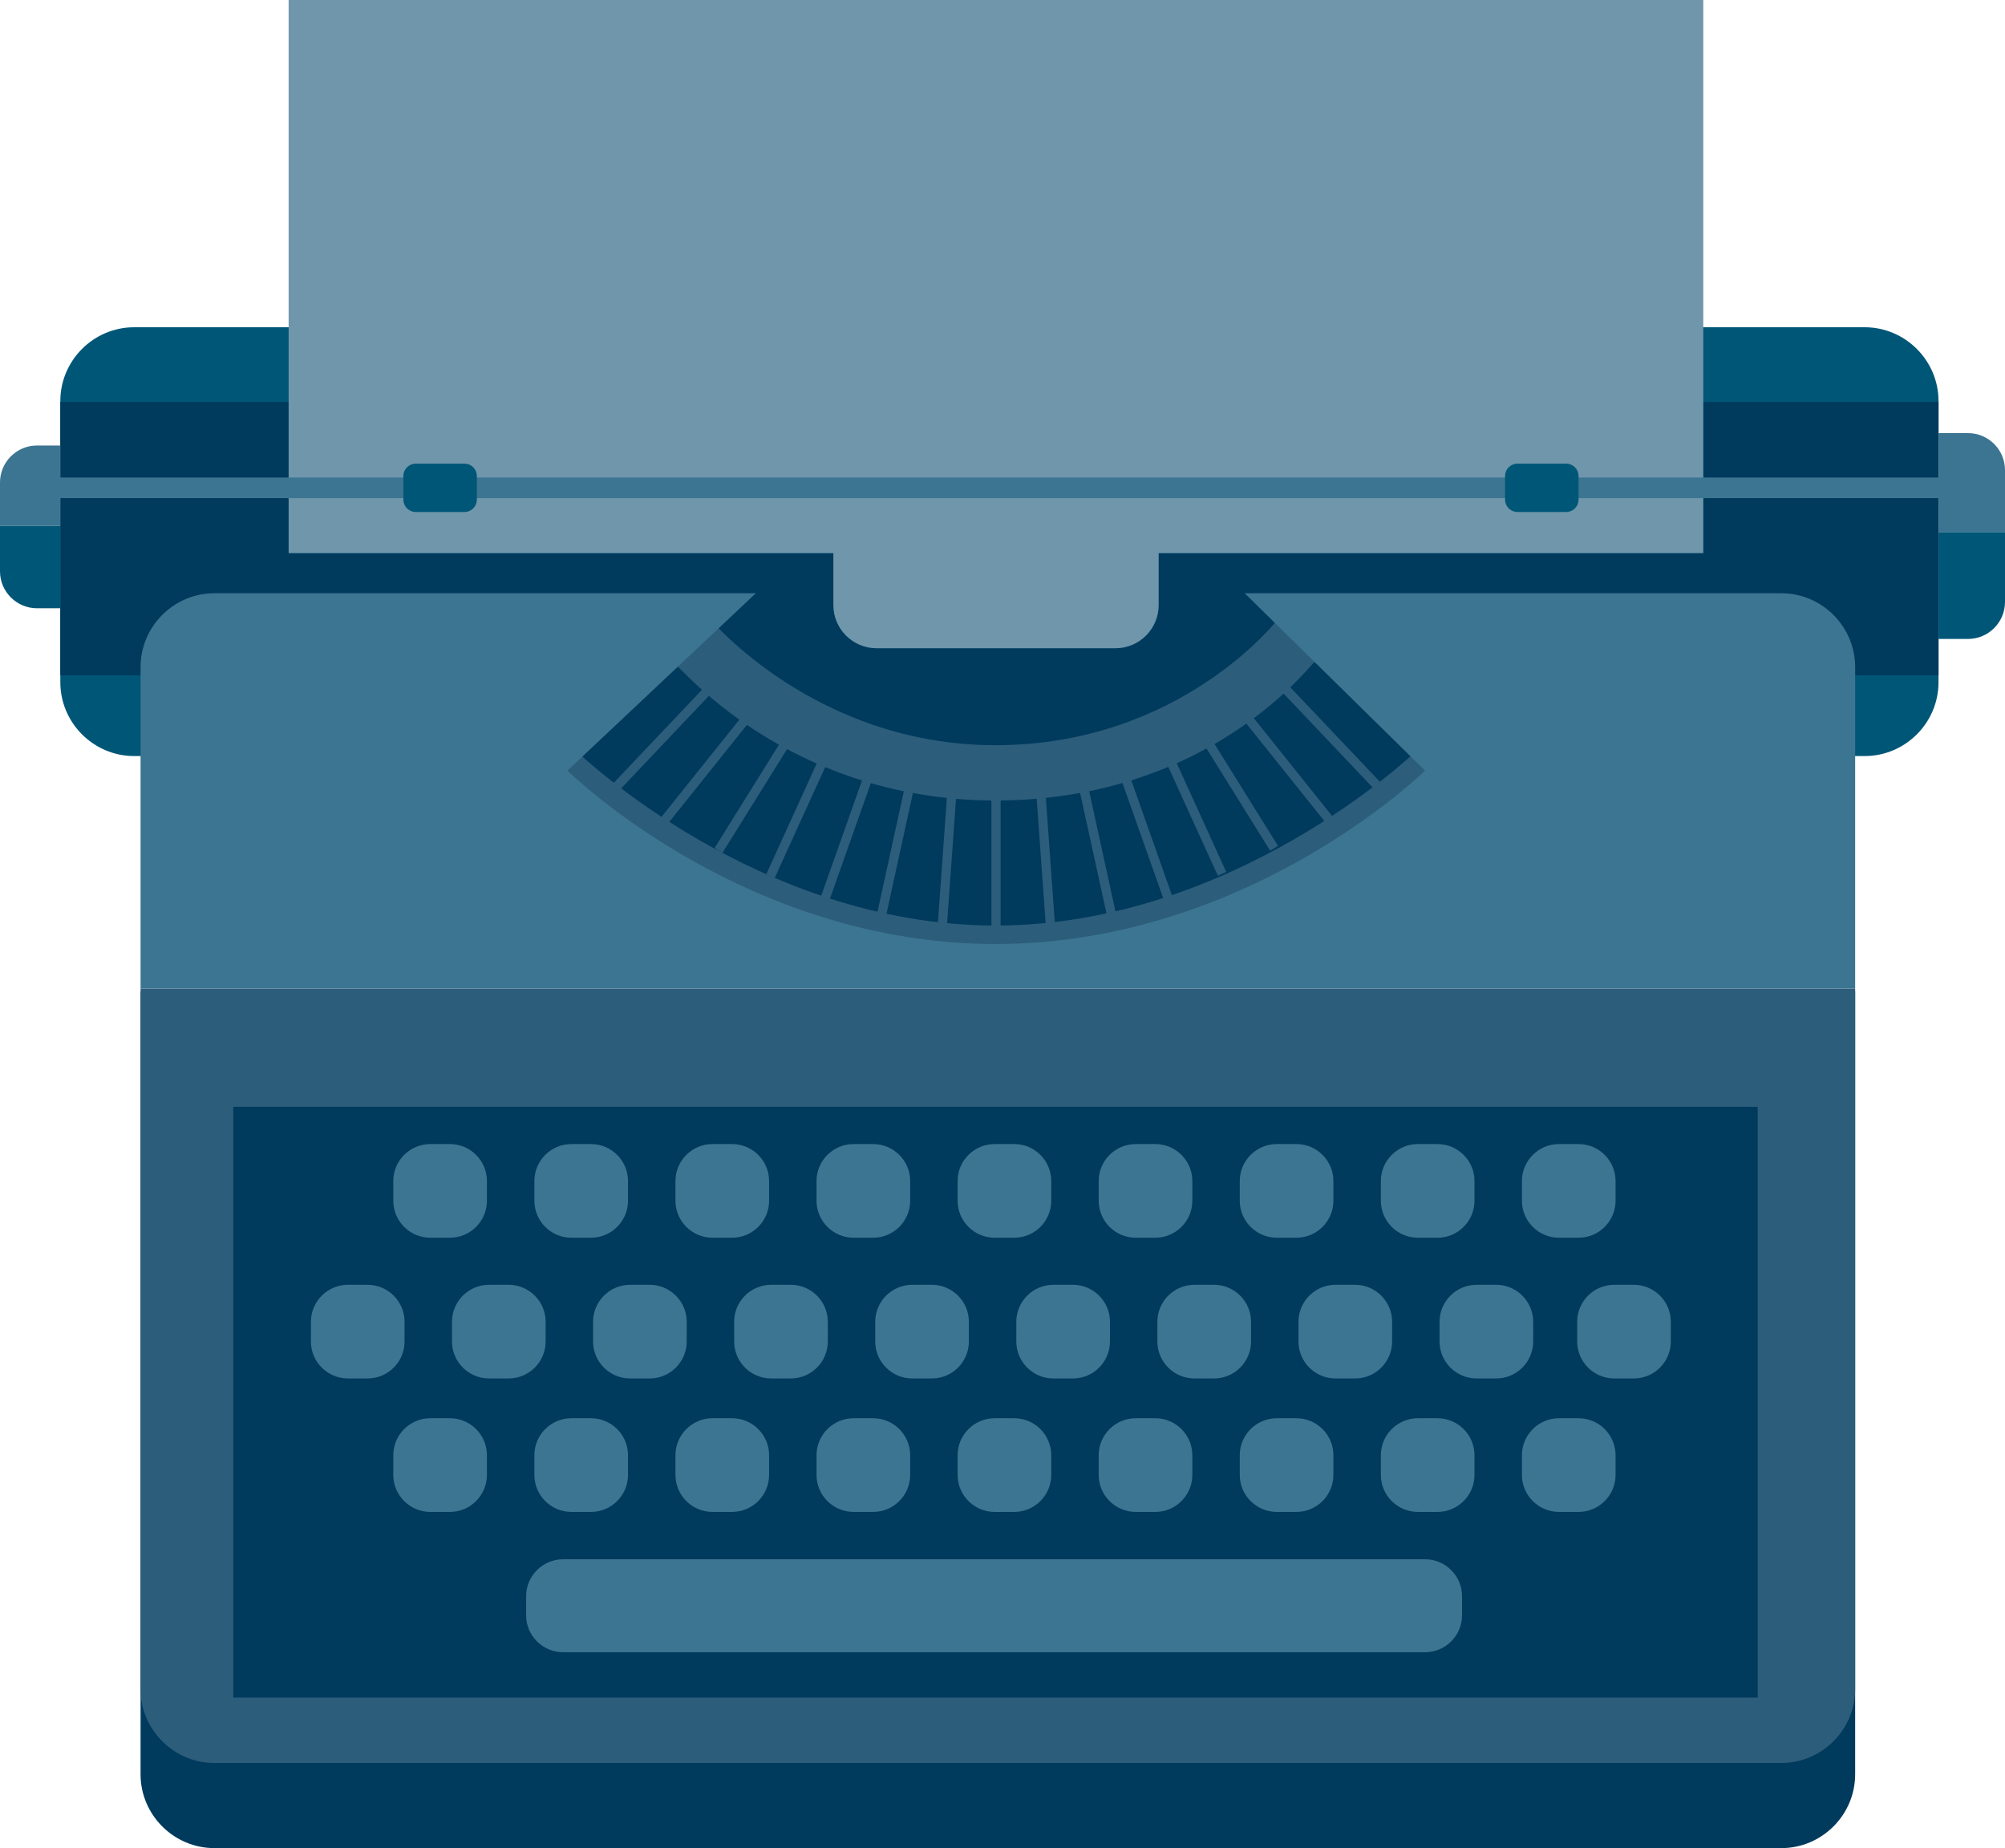 <?xml version="1.0" encoding="utf-8"?>
<!-- Generator: Adobe Illustrator 15.0.0, SVG Export Plug-In . SVG Version: 6.00 Build 0)  -->
<!DOCTYPE svg PUBLIC "-//W3C//DTD SVG 1.1//EN" "http://www.w3.org/Graphics/SVG/1.1/DTD/svg11.dtd">
<svg version="1.1" id="Layer_1" xmlns="http://www.w3.org/2000/svg" xmlns:xlink="http://www.w3.org/1999/xlink" x="0px" y="0px"
	 width="325.862px" height="300.334px" viewBox="0 0 325.862 300.334" enable-background="new 0 0 325.862 300.334"
	 xml:space="preserve">
<g>
	<defs>
		<rect id="SVGID_1_" width="325.862" height="300.334"/>
	</defs>
	<clipPath id="SVGID_2_">
		<use xlink:href="#SVGID_1_"  overflow="visible"/>
	</clipPath>
	<path clip-path="url(#SVGID_2_)" fill="#003A5D" d="M301.508,161.131v127.203c0,6.6-5.4,12-12,12H34.844c-6.6,0-12-5.4-12-12
		V161.131H301.508z"/>
	<path clip-path="url(#SVGID_2_)" fill="#2C5D7B" d="M301.508,160.647V274.5c0,6.6-5.4,12-12,12H34.844c-6.6,0-12-5.4-12-12V160.647
		H301.508z"/>
	<rect x="37.917" y="179.87" clip-path="url(#SVGID_2_)" fill="#003A5D" width="247.75" height="96"/>
	<path clip-path="url(#SVGID_2_)" fill="#3C7591" d="M231.618,268.5H91.507c-3.3,0-6-2.7-6-6v-3.107c0-3.3,2.7-6,6-6h140.111
		c3.3,0,6,2.7,6,6v3.107C237.618,265.8,234.918,268.5,231.618,268.5"/>
	<path clip-path="url(#SVGID_2_)" fill="#3C7591" d="M73.139,201.139H69.92c-3.3,0-6-2.7-6-6v-3.22c0-3.3,2.7-6,6-6h3.219
		c3.3,0,6,2.7,6,6v3.22C79.139,198.438,76.438,201.139,73.139,201.139"/>
	<path clip-path="url(#SVGID_2_)" fill="#3C7591" d="M256.569,201.139h-3.219c-3.3,0-6-2.7-6-6v-3.22c0-3.3,2.7-6,6-6h3.219
		c3.3,0,6,2.7,6,6v3.22C262.569,198.438,259.869,201.139,256.569,201.139"/>
	<path clip-path="url(#SVGID_2_)" fill="#3C7591" d="M96.067,201.139h-3.219c-3.3,0-6-2.7-6-6v-3.22c0-3.3,2.7-6,6-6h3.219
		c3.3,0,6,2.7,6,6v3.22C102.067,198.438,99.368,201.139,96.067,201.139"/>
	<path clip-path="url(#SVGID_2_)" fill="#3C7591" d="M118.997,201.139h-3.219c-3.3,0-6-2.7-6-6v-3.22c0-3.3,2.7-6,6-6h3.219
		c3.3,0,6,2.7,6,6v3.22C124.997,198.438,122.296,201.139,118.997,201.139"/>
	<path clip-path="url(#SVGID_2_)" fill="#3C7591" d="M141.925,201.139h-3.219c-3.3,0-6-2.7-6-6v-3.22c0-3.3,2.7-6,6-6h3.219
		c3.3,0,6,2.7,6,6v3.22C147.925,198.438,145.225,201.139,141.925,201.139"/>
	<path clip-path="url(#SVGID_2_)" fill="#3C7591" d="M164.854,201.139h-3.219c-3.3,0-6-2.7-6-6v-3.22c0-3.3,2.7-6,6-6h3.219
		c3.3,0,6,2.7,6,6v3.22C170.854,198.438,168.154,201.139,164.854,201.139"/>
	<path clip-path="url(#SVGID_2_)" fill="#3C7591" d="M187.783,201.139h-3.219c-3.301,0-6-2.7-6-6v-3.22c0-3.3,2.699-6,6-6h3.219
		c3.3,0,6,2.7,6,6v3.22C193.783,198.438,191.083,201.139,187.783,201.139"/>
	<path clip-path="url(#SVGID_2_)" fill="#3C7591" d="M210.712,201.139h-3.219c-3.3,0-6-2.7-6-6v-3.22c0-3.3,2.7-6,6-6h3.219
		c3.3,0,6,2.7,6,6v3.22C216.712,198.438,214.012,201.139,210.712,201.139"/>
	<path clip-path="url(#SVGID_2_)" fill="#3C7591" d="M233.641,201.139h-3.219c-3.3,0-6-2.7-6-6v-3.22c0-3.3,2.7-6,6-6h3.219
		c3.3,0,6,2.7,6,6v3.22C239.641,198.438,236.94,201.139,233.641,201.139"/>
	<path clip-path="url(#SVGID_2_)" fill="#3C7591" d="M59.751,224.009h-3.219c-3.3,0-6-2.7-6-6v-3.219c0-3.301,2.7-6,6-6h3.219
		c3.3,0,6,2.699,6,6v3.219C65.751,221.309,63.051,224.009,59.751,224.009"/>
	<path clip-path="url(#SVGID_2_)" fill="#3C7591" d="M243.182,224.009h-3.219c-3.301,0-6-2.7-6-6v-3.219c0-3.301,2.699-6,6-6h3.219
		c3.3,0,6,2.699,6,6v3.219C249.182,221.309,246.481,224.009,243.182,224.009"/>
	<path clip-path="url(#SVGID_2_)" fill="#3C7591" d="M82.68,224.009H79.46c-3.3,0-6-2.7-6-6v-3.219c0-3.301,2.7-6,6-6h3.219
		c3.3,0,6,2.699,6,6v3.219C88.68,221.309,85.979,224.009,82.68,224.009"/>
	<path clip-path="url(#SVGID_2_)" fill="#3C7591" d="M105.608,224.009h-3.219c-3.3,0-6-2.7-6-6v-3.219c0-3.301,2.7-6,6-6h3.219
		c3.3,0,6,2.699,6,6v3.219C111.608,221.309,108.909,224.009,105.608,224.009"/>
	<path clip-path="url(#SVGID_2_)" fill="#3C7591" d="M128.538,224.009h-3.219c-3.3,0-6-2.7-6-6v-3.219c0-3.301,2.7-6,6-6h3.219
		c3.3,0,6,2.699,6,6v3.219C134.538,221.309,131.837,224.009,128.538,224.009"/>
	<path clip-path="url(#SVGID_2_)" fill="#3C7591" d="M151.466,224.009h-3.219c-3.3,0-6-2.7-6-6v-3.219c0-3.301,2.7-6,6-6h3.219
		c3.3,0,6,2.699,6,6v3.219C157.466,221.309,154.766,224.009,151.466,224.009"/>
	<path clip-path="url(#SVGID_2_)" fill="#3C7591" d="M174.396,224.009h-3.22c-3.3,0-6-2.7-6-6v-3.219c0-3.301,2.7-6,6-6h3.22
		c3.3,0,6,2.699,6,6v3.219C180.396,221.309,177.695,224.009,174.396,224.009"/>
	<path clip-path="url(#SVGID_2_)" fill="#3C7591" d="M197.324,224.009h-3.22c-3.3,0-6-2.7-6-6v-3.219c0-3.301,2.7-6,6-6h3.22
		c3.3,0,6,2.699,6,6v3.219C203.324,221.309,200.624,224.009,197.324,224.009"/>
	<path clip-path="url(#SVGID_2_)" fill="#3C7591" d="M220.253,224.009h-3.219c-3.301,0-6-2.7-6-6v-3.219c0-3.301,2.699-6,6-6h3.219
		c3.3,0,6,2.699,6,6v3.219C226.253,221.309,223.553,224.009,220.253,224.009"/>
	<path clip-path="url(#SVGID_2_)" fill="#3C7591" d="M73.139,245.696H69.92c-3.3,0-6-2.699-6-6v-3.219c0-3.3,2.7-6,6-6h3.219
		c3.3,0,6,2.7,6,6v3.219C79.139,242.997,76.438,245.696,73.139,245.696"/>
	<path clip-path="url(#SVGID_2_)" fill="#3C7591" d="M256.569,245.696h-3.219c-3.3,0-6-2.699-6-6v-3.219c0-3.3,2.7-6,6-6h3.219
		c3.3,0,6,2.7,6,6v3.219C262.569,242.997,259.869,245.696,256.569,245.696"/>
	<path clip-path="url(#SVGID_2_)" fill="#3C7591" d="M96.067,245.696h-3.219c-3.3,0-6-2.699-6-6v-3.219c0-3.3,2.7-6,6-6h3.219
		c3.3,0,6,2.7,6,6v3.219C102.067,242.997,99.368,245.696,96.067,245.696"/>
	<path clip-path="url(#SVGID_2_)" fill="#3C7591" d="M118.997,245.696h-3.219c-3.3,0-6-2.699-6-6v-3.219c0-3.3,2.7-6,6-6h3.219
		c3.3,0,6,2.7,6,6v3.219C124.997,242.997,122.296,245.696,118.997,245.696"/>
	<path clip-path="url(#SVGID_2_)" fill="#3C7591" d="M141.925,245.696h-3.219c-3.3,0-6-2.699-6-6v-3.219c0-3.3,2.7-6,6-6h3.219
		c3.3,0,6,2.7,6,6v3.219C147.925,242.997,145.225,245.696,141.925,245.696"/>
	<path clip-path="url(#SVGID_2_)" fill="#3C7591" d="M164.854,245.696h-3.219c-3.3,0-6-2.699-6-6v-3.219c0-3.3,2.7-6,6-6h3.219
		c3.3,0,6,2.7,6,6v3.219C170.854,242.997,168.154,245.696,164.854,245.696"/>
	<path clip-path="url(#SVGID_2_)" fill="#3C7591" d="M187.783,245.696h-3.219c-3.301,0-6-2.699-6-6v-3.219c0-3.3,2.699-6,6-6h3.219
		c3.3,0,6,2.7,6,6v3.219C193.783,242.997,191.083,245.696,187.783,245.696"/>
	<path clip-path="url(#SVGID_2_)" fill="#3C7591" d="M210.712,245.696h-3.219c-3.3,0-6-2.699-6-6v-3.219c0-3.3,2.7-6,6-6h3.219
		c3.3,0,6,2.7,6,6v3.219C216.712,242.997,214.012,245.696,210.712,245.696"/>
	<path clip-path="url(#SVGID_2_)" fill="#3C7591" d="M233.641,245.696h-3.219c-3.3,0-6-2.699-6-6v-3.219c0-3.3,2.7-6,6-6h3.219
		c3.3,0,6,2.7,6,6v3.219C239.641,242.997,236.94,245.696,233.641,245.696"/>
	<path clip-path="url(#SVGID_2_)" fill="#3C7591" d="M265.552,224.009h-3.219c-3.3,0-6-2.7-6-6v-3.219c0-3.301,2.7-6,6-6h3.219
		c3.301,0,6,2.699,6,6v3.219C271.552,221.309,268.853,224.009,265.552,224.009"/>
	<path clip-path="url(#SVGID_2_)" fill="#005677" d="M303.059,122.865H21.803c-6.6,0-12-5.4-12-12V65.181c0-6.6,5.4-12,12-12
		h281.255c6.6,0,12,5.4,12,12v45.684C315.059,117.465,309.658,122.865,303.059,122.865"/>
	<path clip-path="url(#SVGID_2_)" fill="#003A5D" d="M315.059,65.31h-38.23v24.576h-88.72h0.2v8.458c0,3.85-3.15,7-7,7h-38.864
		c-3.85,0-7-3.15-7-7v-8.458H46.909V65.31H9.803v44.431h96.888l-15.689,14.284c1.227,1.199,30.523,29.381,70.775,29.381
		c40.339,0,69.821-28.177,71.057-29.377L217.26,109.74h97.799V65.31z"/>
	<path clip-path="url(#SVGID_2_)" fill="#2C5D7B" d="M223.297,128.195l1.088-1.031l-14.673-15.474
		c2.495-2.414,4.701-5.008,4.886-5.256l-6.807-5.915c-0.144,0.191-15.938,20.58-46.014,20.58c-29.146,0-46.282-20.385-46.443-20.58
		l-7.167,5.736c0.214,0.264,2.973,3.187,5.919,5.838l-14.633,15.431l1.089,1.031l14.672-15.472c1.404,1.205,3.05,2.517,4.944,3.863
		l-12.862,16.072l1.17,0.938l12.928-16.154c1.583,1.075,3.315,2.159,5.202,3.216l-10.465,16.803l1.273,0.793l10.513-16.879
		c1.517,0.809,3.114,1.598,4.812,2.344l-8.187,17.98l1.365,0.621l8.205-18.019c1.891,0.784,3.884,1.515,5.983,2.171l-6.833,19.305
		l1.414,0.5l6.857-19.371c1.721,0.498,3.507,0.945,5.361,1.328l-4.484,20.5l1.466,0.321l4.493-20.541
		c1.78,0.329,3.618,0.597,5.515,0.798l-1.515,21.106l1.496,0.106l1.512-21.061c1.861,0.159,3.78,0.245,5.75,0.262v20.746h1.5
		v-20.749c2.013-0.022,3.968-0.112,5.858-0.273l1.487,20.714l1.496-0.107l-1.49-20.756c1.921-0.202,3.776-0.471,5.567-0.799
		l4.417,20.192l1.465-0.32l-4.407-20.151c1.877-0.385,3.678-0.834,5.406-1.334l6.735,19.028l1.414-0.5l-6.711-18.96
		c2.118-0.663,4.118-1.402,6.008-2.194l8.058,17.696l1.365-0.621l-8.043-17.663c1.714-0.764,3.317-1.571,4.832-2.399l10.349,16.617
		l1.273-0.793l-10.312-16.556c1.892-1.09,3.612-2.206,5.169-3.311l12.807,16.002l1.172-0.937l-12.761-15.946
		c1.884-1.403,3.493-2.761,4.839-3.994L223.297,128.195z"/>
	<path clip-path="url(#SVGID_2_)" fill="#2C5D7B" d="M161.777,154.405c-40.251,0-69.547-28.182-70.775-29.381l2.796-2.861
		c0.289,0.282,29.395,28.242,67.979,28.242c38.732,0,67.979-27.964,68.27-28.246l2.787,2.869
		C231.599,126.228,202.116,154.405,161.777,154.405"/>
	<path clip-path="url(#SVGID_2_)" fill="#3C7591" d="M289.508,96.405h-87.215l29.306,28.823
		c-1.235,1.201-29.482,28.177-69.822,28.177c-40.252,0-68.32-26.982-69.547-28.181l30.617-28.819H34.844c-6.6,0-12,5.4-12,12v52.244
		h278.664v-52.244C301.508,101.805,296.107,96.405,289.508,96.405"/>
	<polygon clip-path="url(#SVGID_2_)" fill="#3C7591" points="188.108,89.886 188.308,89.965 188.308,89.886 	"/>
	<path clip-path="url(#SVGID_2_)" fill="#6F96AB" d="M135.444,89.886v8.458c0,3.85,3.15,7,7,7h38.864c3.85,0,7-3.15,7-7v-8.458
		h-0.201h88.72V65.31V0H46.91V65.31v24.576H135.444z"/>
	<path clip-path="url(#SVGID_2_)" fill="#005677" d="M325.861,86.456v11.377c0,3.3-2.7,6-6,6h-4.803V86.456H325.861z"/>
	<path clip-path="url(#SVGID_2_)" fill="#3C7591" d="M315.059,86.456V70.385h4.803c3.301,0,6,2.7,6,6v10.071H315.059z"/>
	<path clip-path="url(#SVGID_2_)" fill="#3C7591" d="M9.804,85.456V72.399H6c-3.301,0-6,2.7-6,6v7.057H9.804z"/>
	<path clip-path="url(#SVGID_2_)" fill="#005677" d="M0,85.456v7.391c0,3.3,2.7,6,6,6h3.803V85.456H0z"/>
	<rect x="6.6" y="77.601" clip-path="url(#SVGID_2_)" fill="#3C7591" width="312.536" height="3.348"/>
	<path clip-path="url(#SVGID_2_)" fill="#005677" d="M75.5,83.201h-7.942c-1.1,0-2-0.9-2-2v-3.853c0-1.1,0.9-2,2-2H75.5
		c1.1,0,2,0.9,2,2v3.853C77.5,82.301,76.6,83.201,75.5,83.201"/>
	<path clip-path="url(#SVGID_2_)" fill="#005677" d="M254.553,83.201h-7.942c-1.1,0-2-0.9-2-2v-3.853c0-1.1,0.9-2,2-2h7.942
		c1.1,0,2,0.9,2,2v3.853C256.553,82.301,255.652,83.201,254.553,83.201"/>
</g>
</svg>

